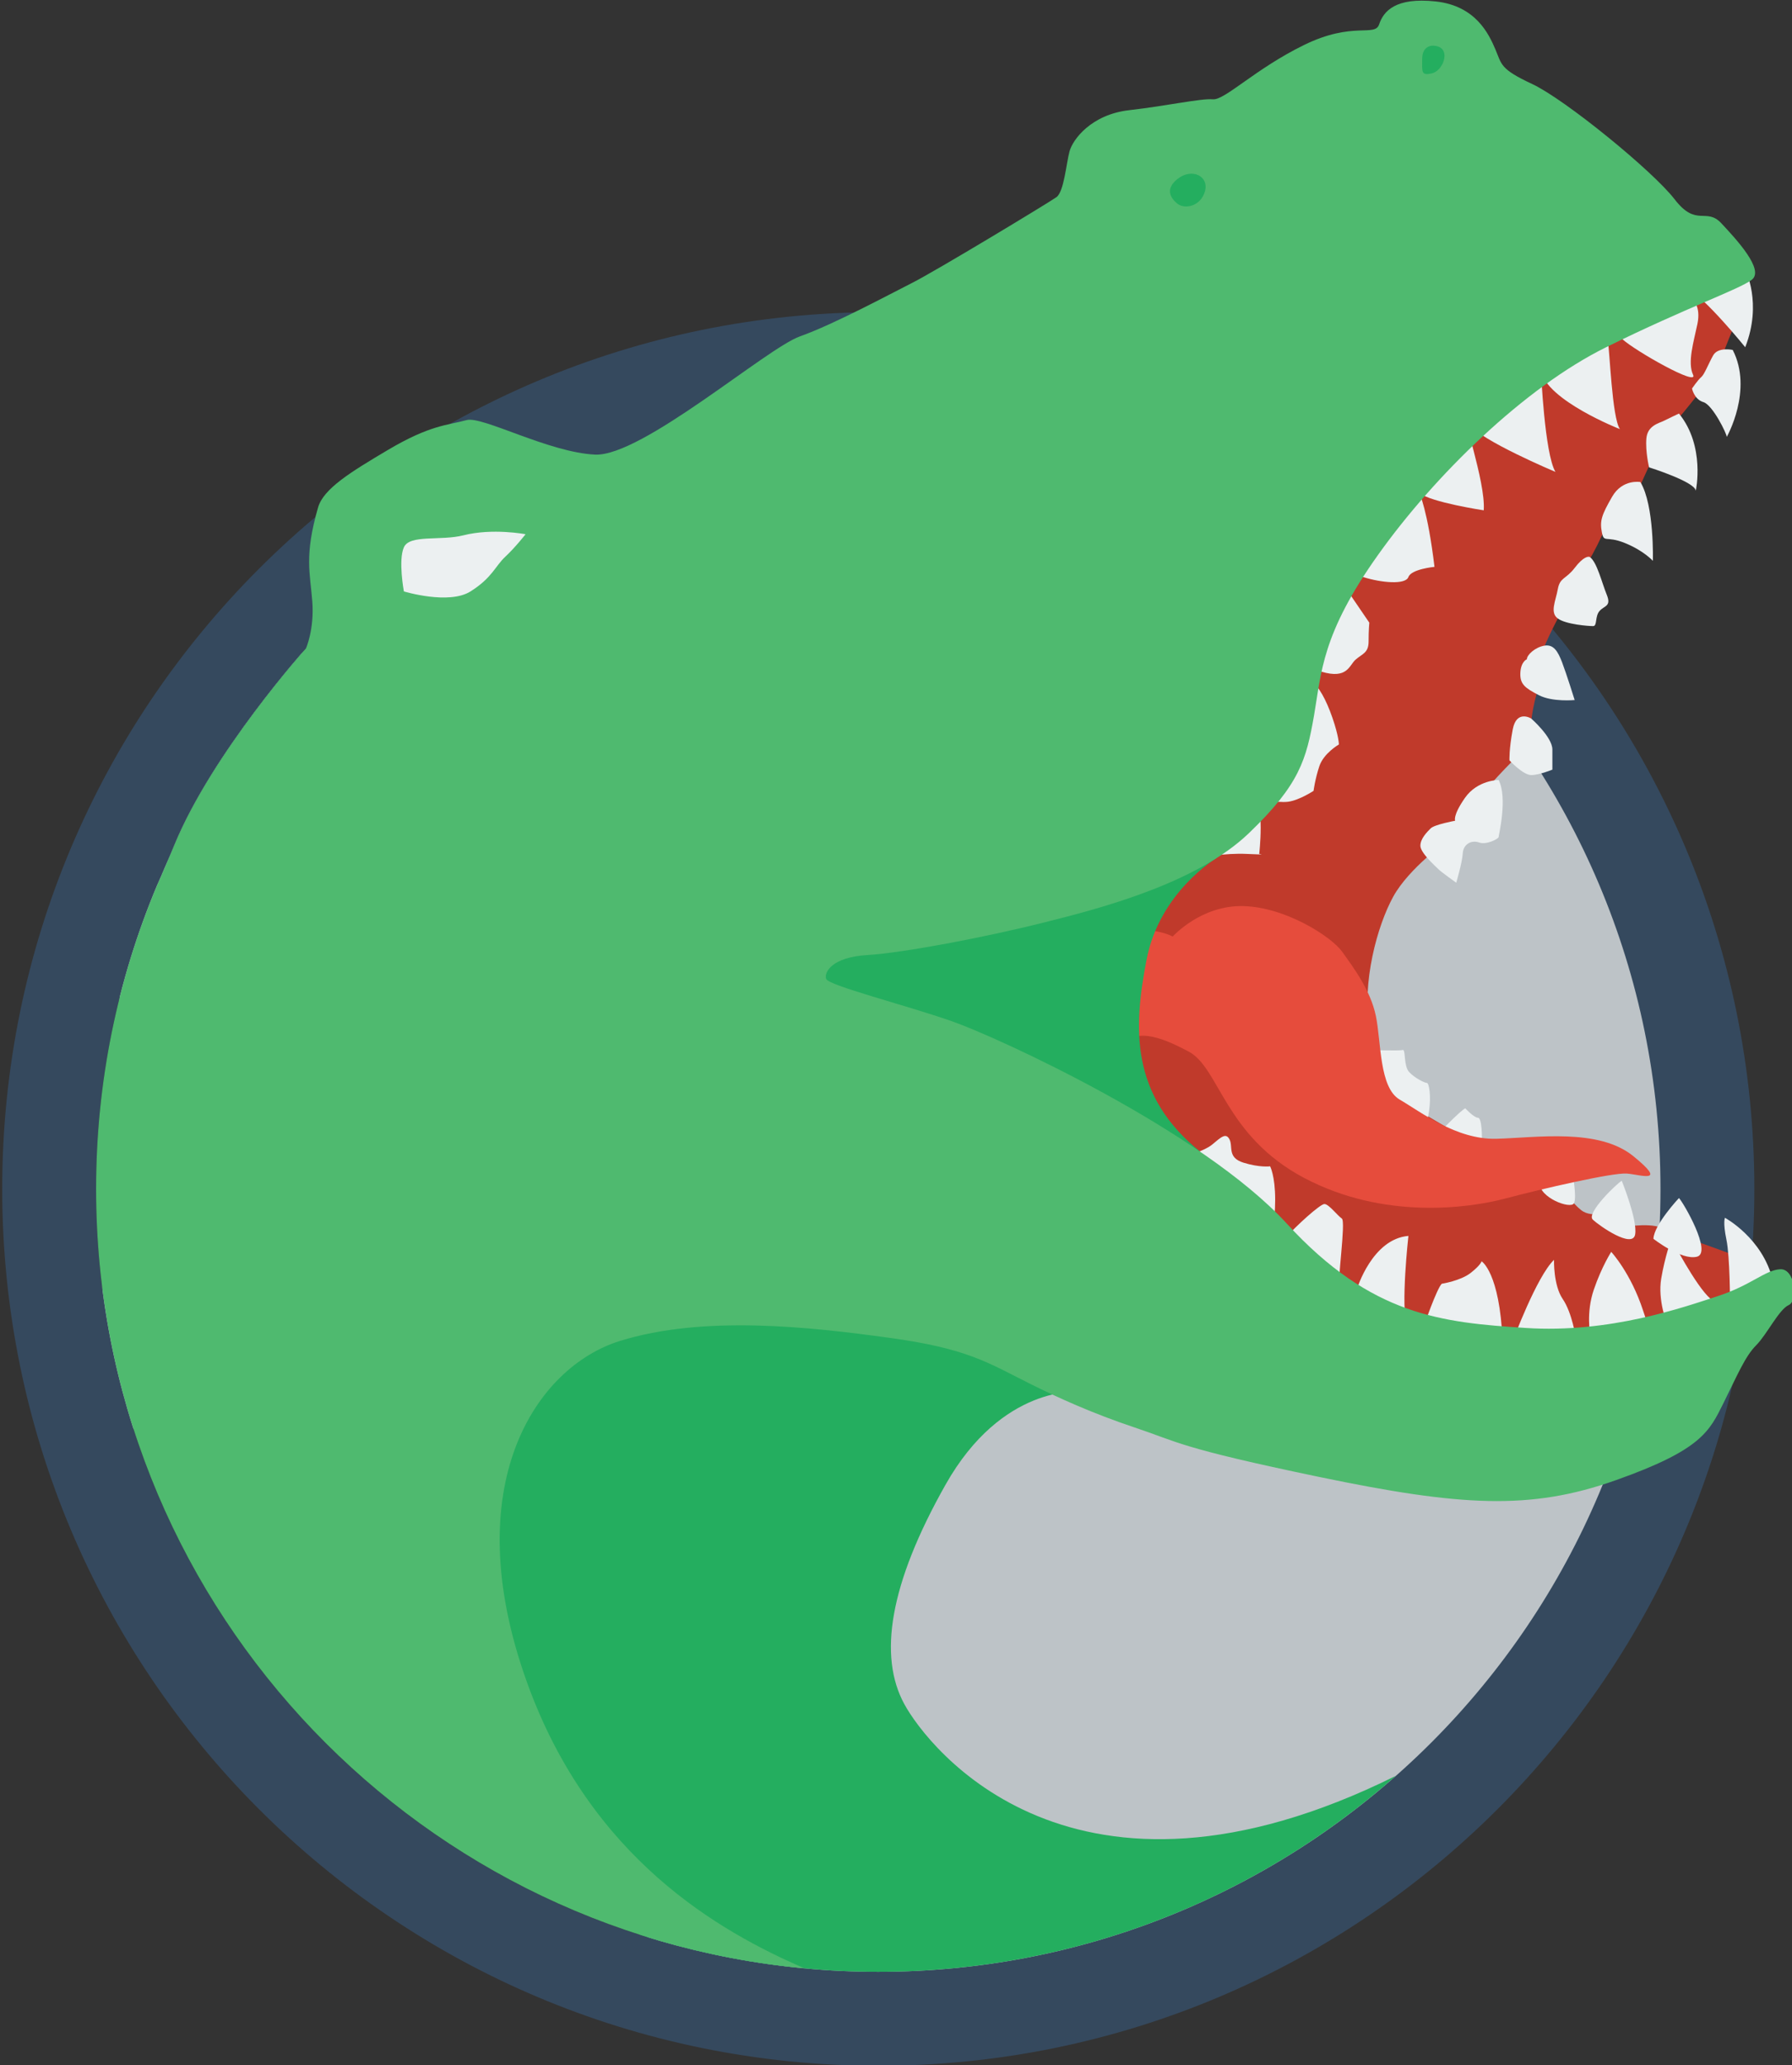 <?xml version="1.0" encoding="utf-8"?>
<!-- Generator: Adobe Illustrator 16.0.0, SVG Export Plug-In . SVG Version: 6.00 Build 0)  -->
<!DOCTYPE svg PUBLIC "-//W3C//DTD SVG 1.1//EN" "http://www.w3.org/Graphics/SVG/1.1/DTD/svg11.dtd">
<svg version="1.1" id="Layer_1" xmlns="http://www.w3.org/2000/svg" xmlns:xlink="http://www.w3.org/1999/xlink" x="0px" y="0px"
	 width="217px" height="250px" viewBox="0 0 217 250" enable-background="new 0 0 217 250" xml:space="preserve">
<rect x="0" y="0" width="217" height="250" fill="#333333" stroke="none"/>
<g>
	<polyline fill="#BDC3C7" points="16.049,94.421 78.493,47.59 148.672,50.063 197.019,99.905 205.48,152.138 184.1,207.133 
		124.801,244.339 88.316,244.339 11.634,168.483 16.049,94.421 	"/>
	<path fill="#35495E" d="M106.354,37.789c-58.6,0-106.086,47.522-106.086,106.144c0,58.623,47.486,106.146,106.086,106.146
		c58.589,0,106.086-47.522,106.086-106.146C212.44,85.311,164.943,37.789,106.354,37.789z M106.354,238.704
		c-3.01,0-5.989-0.136-8.925-0.419c-48.139-4.498-85.795-45.027-85.795-94.353c0-13.005,2.622-25.398,7.357-36.687
		c0.337-0.748,0.673-1.516,1.011-2.327c0.368-0.832,0.736-1.706,1.105-2.601c4.599-11.193,15.944-23.83,15.944-23.83l0.168,0.674
		c17.271-18.458,41.855-30,69.135-30c52.307,0,94.72,42.426,94.72,94.771C201.074,196.27,158.661,238.704,106.354,238.704z"/>
	<path fill="#C03A2B" d="M210.771,37.47l-2.941,7.371c0,0-4.09,5.44-5.379,6.669c-1.29,1.229-3.745,7.197-4.447,8.6
		c-0.702,1.404-3.242,3.001-3.242,3.001s-2.543,5.905-3.313,5.773c-0.768-0.132-2.808,5.989-2.808,5.989s-2.214,4.191-2.039,4.893
		c0.175,0.701-0.01,2.631-0.01,2.631s-1.023,2.632-1.209,5.441c-0.185,2.809-1.284,3.335-1.284,3.335s-3.558,3.51-4.65,5.089
		c-1.091,1.58-4.073,5.441-4.073,5.441s-4.734,3.335-6.665,6.845c-1.93,3.51-3.827,10.354-2.878,16.146
		c0.948,5.792,4.163,8.722,4.163,8.722l7.837,4.617l4.951,3.715l3.644,2.063h2.807c0,0,0.791,1.508,2.215,2.67
		c1.426,1.16,3.948,0,3.948,0l0.853,2.131c0,0,3.157-0.652,4.911,0c1.755,0.653,3.333,1.402,3.333,1.402s1.187,0.337,2.981,1.006
		c1.795,0.67,3.296,1.174,3.296,1.174l0.914,5.848l-16.924,5.792c0,0-14.385,1.579-22.762-1.053
		c-8.376-2.634-26.968-7.899-26.968-7.899l-9.473-14.041l-4.912-22.639l2.457-20.71l8.77-13.513c0,0,21.225-26.851,21.225-27.729
		c0-0.878,10.351-14.919,11.577-15.796c1.227-0.878,20.086-7.371,20.086-7.371l12.364-1.753L210.771,37.47z"/>
	<path fill="#ECF0F1" d="M190.375,141.807c0,0,0.615,3.113,0.22,3.859c-0.395,0.747-4.211-0.658-4.167-2.5
		C186.473,141.322,190.375,141.807,190.375,141.807z"/>
	<path fill="#ECF0F1" d="M165.95,127.107c0,0,3.508,0.131,3.902,0c0.394-0.132,0.088,1.931,0.789,2.676
		c0.702,0.746,1.886,1.316,2.149,1.316c0.263,0,0.526,1.623,0.263,3.379c-0.263,1.755-0.482,2.676-0.482,2.676
		s-6.358-4.782-6.621-5.265C165.687,131.408,165.95,127.107,165.95,127.107z"/>
	<path fill="#ECF0F1" d="M177.438,134.172c0,0,1.054,1.14,1.535,1.14c0.482,0,0.527,2.371,0.438,3.248
		c-0.088,0.878-4.911-1.668-4.911-1.668S176.87,134.435,177.438,134.172z"/>
	<path fill="#E64C3C" d="M135.56,112.585c0,0,4.21-0.395,6.446,0.79c0,0,3.42-3.816,8.551-3.686
		c5.131,0.132,10.655,3.686,11.972,5.528c1.315,1.843,3.421,4.607,4.078,7.766c0.658,3.159,0.395,8.688,2.895,10.136
		c2.499,1.447,6.841,4.869,11.708,4.738c4.867-0.132,12.366-1.316,16.576,2.105c4.209,3.423,0.921,2.238-0.79,2.106
		c-1.71-0.132-10.261,1.843-14.733,3.027s-14.735,2.58-24.338-2.497c-9.603-5.076-10.262-13.298-13.945-15.272
		s-6.84-3.027-8.419-0.263V112.585z"/>
	<path fill="#24AE5F" d="M147.305,103.883c0,0-6.878,4.095-8.456,12.256c-1.579,8.161-2.109,16.445,6.612,23.379
		c8.722,6.935-22.137,0-22.137,0l-32.362-14.165c0,0,3.026-16.059,3.684-16.585s34.599-7.897,34.599-7.897L147.305,103.883z"/>
	<path fill="#ECF0F1" d="M211.335,32.643c0,0,2.105,4.037,0,9.39c0,0-4.823-5.967-7.104-7.195l0.789,1.491
		c0,0,0.965,0.79,0.525,2.896c-0.438,2.105-1.228,4.65-0.525,6.143c0.702,1.491-7.01-2.892-8.548-4.298
		c-1.538-1.407-2.063-1.495-1.801-0.09c0.263,1.404,0.525,9.565,1.49,10.969c0,0-8.858-3.465-9.56-7.063
		c0,0,0.439,10.048,1.755,12.242c0,0-9.209-3.863-10.438-5.793c-1.228-1.93,2.017,6.933,1.754,10.443c0,0-6.402-0.965-7.806-2.106
		c0,0,1.006,2.002,1.842,8.951c0,0-2.806,0.264-3.157,1.229c-0.352,0.965-3.278,0.703-5.498,0l-2.57,0.63
		c0,0,2.367,3.495,3.333,4.898c0,0-0.088,0.876-0.088,2.281c0,1.405-0.789,1.493-1.578,2.195c-0.79,0.701-0.968,2.392-4.124,1.459
		s-2.805,0.274-2.805,0.274s0.876,0.248,1.666,0.899c0.788,0.652,1.667,2.105,2.455,4.387c0.79,2.282,0.79,3.248,0.79,3.248
		s-1.842,1.053-2.368,2.633c-0.525,1.58-0.701,2.983-0.701,2.983s-1.726,1.138-3.071,1.317c-1.344,0.179-4.384-0.439-4.384-0.439
		l0.876,1.667c0,0,0.176,0.264,0.176,1.931s-0.176,3.159-0.176,3.159s1.23,0.129-1.491,0c-2.72-0.129-5.525,0.438-5.525,0.438
		l-2.805-2.939L88.9,111.708l5.263,14.917l31.573,7.897c0,0,16.313,5.966,16.84,5.792c0,0,3.158-0.877,4.211-1.755
		c1.053-0.877,1.667-1.491,2.104-0.614s-0.295,2.195,1.693,2.809c1.99,0.614,3.218,0.438,3.218,0.438s0.614,1.142,0.614,4.037
		s-0.525,4.563-0.525,4.563s0.701,1.316,1.842,0c1.14-1.315,4.12-4.036,4.646-4.036c0.527,0,1.579,1.402,2.105,1.754
		c0.525,0.352-0.615,7.898-0.263,8.514c0.352,0.612,2.104,0,2.104,0s1.842-6.055,6.227-6.407c0,0-0.964,8.514-0.176,10.97h2.018
		c0,0,1.579-4.563,2.192-5.178c0,0,2.28-0.35,3.508-1.316c1.229-0.965,1.315-1.404,1.315-1.404s2.193,1.316,2.544,9.654h1.229
		c0,0,2.894-7.81,4.999-9.829c0,0-0.088,3.073,1.053,4.739c1.14,1.668,1.578,4.65,1.578,4.65l1.755-0.35
		c0,0-0.527-2.633,0.438-5.443c0.964-2.807,2.104-4.561,2.104-4.561s2.368,2.543,3.859,7.107c1.491,4.563,1.14,2.633,1.14,2.633
		l1.756-1.054c0,0-1.142-2.809-0.703-5.442c0.439-2.632,1.229-4.824,1.229-4.824s2.948,5.698,4.719,7.237
		c1.771,1.536,2.385,0.572,2.385,0.572s0-5.617-0.438-7.723c-0.438-2.106-0.176-2.633-0.176-2.633s4.561,2.458,5.788,7.548
		l-9.559,7.371c0,0-18.507,6.142-19.12,6.142s-20.961-3.159-20.961-3.159l-27.889-11.495l-27.188-9.126l-8.245-5.266
		c0,0-15.172-7.723-15.26-8.073s-2.807-9.213-2.895-11.407c-0.087-2.194-0.877-10.267-0.877-10.267s18.242-9.478,18.593-9.565
		c0.351-0.087,31.224-6.932,31.224-6.932l11.401-3.86l9.384-15.532c0,0,7.192-10.443,7.543-11.408
		c0.35-0.964,23.504-20.885,23.504-20.885l8.945-10.178h9.297L211.335,32.643z"/>
	<path fill="#24AE5F" d="M169.027,214.979c-16.703,14.774-38.646,23.725-62.673,23.725c-3.01,0-5.989-0.136-8.925-0.419
		c-6.883-0.644-13.555-2.022-19.923-4.067c-9.43-7.411-17.649-16.173-18.512-18.964c-1.053-3.422-10.788-34.224-10.788-34.224
		s3.42-22.376,6.314-25.272c2.895-2.896,23.154-12.889,26.048-13.162c2.894-0.264,30.257,2.506,31.31,3.887
		c1.053,1.379,21.229,13.225,21.229,13.225l-2.463,8.771c0,0-9.293-0.873-16.135,11.236c-6.84,12.108-8.156,20.797-4.998,26.589
		C112.332,211.483,129.907,234.376,169.027,214.979z"/>
	<path fill="#35495E" d="M37.051,78.488c0,0-11.345,12.636-15.944,23.83c-0.369,0.895-0.737,1.769-1.105,2.601
		c4.314-9.529,10.145-18.217,17.218-25.756L37.051,78.488z"/>
	<path fill="#4FBA6F" d="M216.598,157.992c-1.179,0.526-2.631,3.559-3.947,4.874c-1.315,1.316-2.241,3.55-3.946,6.983
		c-1.705,3.411-2.631,5.653-13.029,9.338c-10.388,3.686-18.807,3.16-35.909-0.388c-17.102-3.561-17.034-4.211-22.334-5.979
		c-5.145-1.717-9.367-3.645-12.523-5.215c-5.236-2.607-7.641-4.348-17.239-5.654c-9.599-1.326-22.501-2.77-32.625,0.389
		c-10.125,3.158-19.821,17.464-11.226,41.331c7.674,21.313,23.329,30.188,33.611,34.614c-48.139-4.498-85.795-45.027-85.795-94.353
		c0-13.005,2.622-25.398,7.357-36.687c0.337-0.748,0.673-1.516,1.011-2.327c0.368-0.832,0.736-1.706,1.105-2.601
		c4.599-11.193,15.944-23.83,15.944-23.83s1.026-2.287,0.763-5.699c-0.263-3.433-0.989-5.497,0.702-11.363
		c0.658-2.282,4.013-4.318,8.419-6.933c5.174-3.071,7.218-2.989,9.564-3.636c1.901-0.526,9.906,3.905,15.557,4.179
		c5.663,0.253,20.752-12.877,24.825-14.32c4.073-1.442,10.914-5.128,13.545-6.455c2.632-1.305,16.586-9.73,17.502-10.393
		c0.915-0.663,1.188-4.075,1.579-5.528c0.389-1.453,2.632-4.476,7.23-5.001c4.61-0.527,8.692-1.443,10.136-1.317
		c1.441,0.126,5.125-3.685,11.05-6.581c5.925-2.896,8.556-0.916,9.082-2.496c0.526-1.58,1.969-3.296,6.841-2.77
		c4.863,0.526,6.441,3.949,7.23,5.792c0.79,1.843,0.526,2.37,4.474,4.212c3.947,1.843,14.607,10.531,17.238,13.953
		c2.632,3.422,3.811,0.926,5.652,2.896c1.842,1.969,5.262,5.654,3.684,6.845c-1.579,1.189-7.757,3.295-17.629,8.161
		c-9.872,4.864-20.786,15.531-27.627,25.146c-6.841,9.604-6.841,14.216-7.756,19.48c-0.927,5.265-1.715,8.288-7.894,14.216
		c-6.188,5.919-17.365,8.951-24.733,10.783c-7.367,1.853-17.111,3.686-21.448,3.959c-4.336,0.253-5.262,2.106-4.999,2.886
		c0.264,0.801,9.609,3.159,15.261,5.139s30.258,13.289,40.519,24.482c10.263,11.194,18.808,11.974,28.942,12.637
		c10.135,0.664,19.081-2.495,23.154-3.822c4.073-1.306,5.788-3.159,7.63-3.286C217.387,153.527,217.776,157.466,216.598,157.992z"/>
	<path fill="#ECF0F1" d="M200.219,149.967c0,0,3.355,2.633,5.262,2.171c1.908-0.46-1.645-6.58-2.17-7.106
		C203.311,145.031,200.284,148.256,200.219,149.967z"/>
	<path fill="#ECF0F1" d="M196.384,142.947c0,0,1.928,4.738,1.621,6.493c-0.306,1.755-4.298-1.01-5.13-1.8
		C192.042,146.851,195.901,143.166,196.384,142.947z"/>
	<path fill="#ECF0F1" d="M181.473,94.421c0,0-2.566,0-4.079,2.171c-1.513,2.172-1.184,2.764-1.184,2.764s-2.5,0.46-2.96,0.921
		c-0.46,0.46-1.25,1.251-1.25,2.106s1.776,2.435,2.171,2.83c0.395,0.395,2.171,1.646,2.171,1.646s0.723-2.436,0.789-3.554
		c0.065-1.119,1.053-1.646,1.973-1.317c0.922,0.329,2.369-0.46,2.369-0.658C181.473,101.133,182.59,96.592,181.473,94.421z"/>
	<path fill="#ECF0F1" d="M185.419,86.983c0,0-1.775-1.119-2.236,1.316s-0.396,3.751-0.396,3.751s1.645,1.777,2.632,1.777
		c0.986,0,2.564-0.658,2.564-0.658s0-0.921,0-2.435C187.983,89.221,185.419,86.983,185.419,86.983z"/>
	<path fill="#ECF0F1" d="M184.893,79.81c0,0-0.723,0.264-0.789,1.646c-0.065,1.382,0.592,1.843,2.236,2.698
		c1.644,0.855,4.342,0.592,4.342,0.592s-0.987-3.159-1.513-4.541c-0.527-1.383-1.054-2.238-2.171-2.041
		C185.88,78.362,184.893,79.284,184.893,79.81z"/>
	<path fill="#ECF0F1" d="M192.523,67.437c-0.163-0.112-0.79-0.066-1.842,1.316c-1.054,1.382-1.776,1.119-2.04,2.567
		c-0.263,1.447-0.985,2.829,0,3.554c0.986,0.724,3.75,0.921,4.276,0.921c0.525,0,0.196-1.185,0.789-1.843
		c0.592-0.659,1.446-0.527,0.855-1.975C193.97,70.53,193.378,68.029,192.523,67.437z"/>
	<path fill="#ECF0F1" d="M198.64,58.354c0,0-2.17-0.395-3.42,1.777c-1.25,2.172-1.513,2.896-1.25,4.278
		c0.264,1.383,0.461,0.395,2.763,1.316c2.303,0.921,3.42,2.172,3.42,2.172S200.35,61.185,198.64,58.354z"/>
	<path fill="#ECF0F1" d="M203.311,50.063c0,0-1.119,0.526-1.775,0.855c-0.658,0.329-2.04,0.592-2.171,2.171
		c-0.132,1.58,0.328,3.488,0.328,3.488s5.569,1.75,5.657,2.83C205.35,59.407,206.533,54.011,203.311,50.063z"/>
	<path fill="#ECF0F1" d="M209.822,42.362c0,0-1.776-0.395-2.368,0.658c-0.592,1.053-1.052,2.304-1.447,2.633
		c-0.395,0.329-1.117,1.381-1.117,1.381s0.263,1.316,1.381,1.646c1.118,0.33,2.828,3.818,2.828,4.212
		C209.099,52.892,212.321,47.232,209.822,42.362z"/>
	<path fill="#ECF0F1" d="M48.908,71.596c0,0,5.438,1.658,8.068,0c2.631-1.658,2.982-3.054,4.21-4.199
		c1.227-1.145,2.456-2.724,2.456-2.724s-3.983-0.768-7.523,0.131c-2.763,0.701-6.509-0.131-7.211,1.449
		C48.207,67.833,48.908,71.596,48.908,71.596z"/>
	<path fill="#24AE5F" d="M142.576,21.675c-1.481,1.186-0.877,2.281,0,2.983c0.876,0.702,2.807,0.352,3.333-1.491
		S144.331,20.271,142.576,21.675z"/>
	<path fill="#24AE5F" d="M173.448,5.529c0,0-1.229,0-1.229,1.58c0,1.579-0.175,2.106,1.229,1.755
		C174.851,8.512,175.902,5.529,173.448,5.529z"/>
</g>
</svg>
